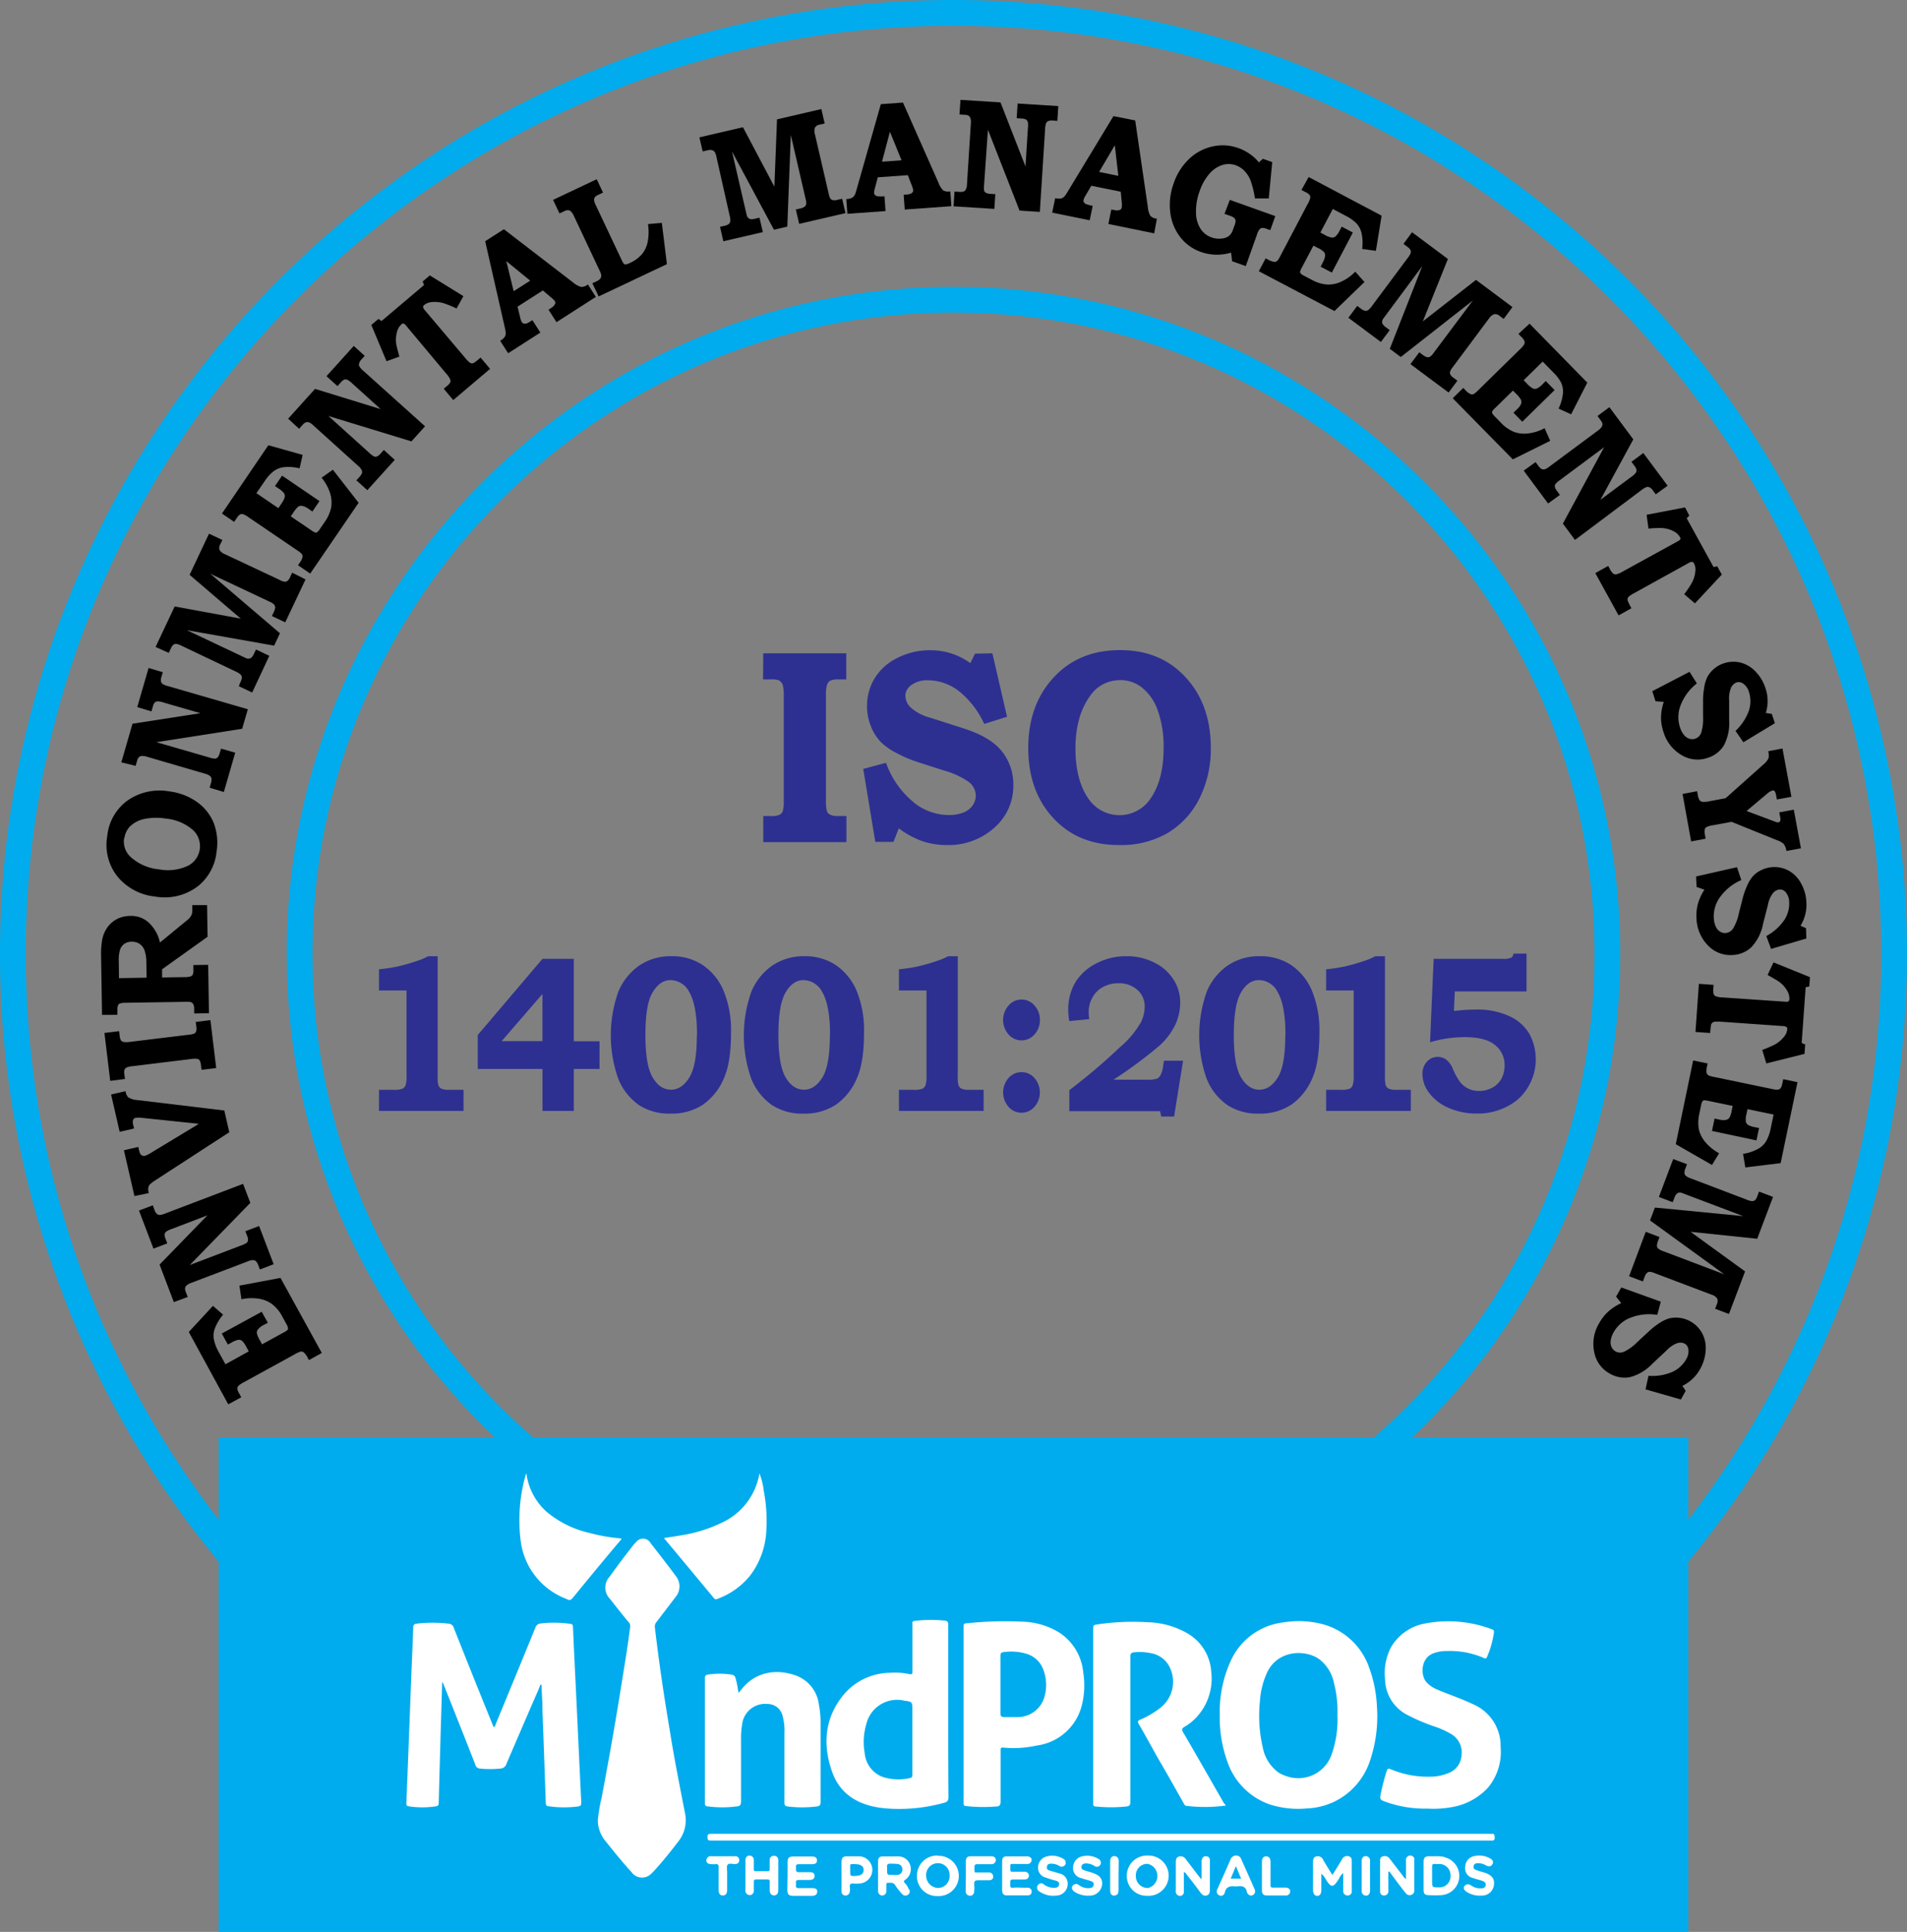 <svg id="Layer_1" data-name="Layer 1" xmlns="http://www.w3.org/2000/svg" viewBox="0 0 444.45 450.12"><rect x="0" y="0" width="444.45" height="450.12" fill="#808080" stroke="none"/><defs><style>.cls-1{fill:#00aced;}.cls-2{fill:#2d3091;}.cls-3{fill:#fff;}</style></defs><path class="cls-1" d="M222.22,377.62c-85.69,0-155.4-69.71-155.4-155.4s69.71-155.4,155.4-155.4,155.4,69.71,155.4,155.4S307.91,377.62,222.22,377.62Zm0-304.8c-82.38,0-149.4,67-149.4,149.4s67,149.4,149.4,149.4,149.4-67,149.4-149.4S304.6,72.82,222.22,72.82Z"/><path class="cls-1" d="M222.22,444.45A222.22,222.22,0,0,1,65.09,65.09,222.22,222.22,0,1,1,379.36,379.36,220.78,220.78,0,0,1,222.22,444.45ZM222.22,6C103,6,6,103,6,222.22s97,216.23,216.22,216.23,216.23-97,216.23-216.23S341.45,6,222.22,6Z"/><path d="M53.2,327.2,44,310.34l5.63-6.09L52,306.31a10.73,10.73,0,0,0-1.86,3.05,4.85,4.85,0,0,0-.29,2.72,9.86,9.86,0,0,0,1,2.7l1.69,3.08,5.44-3-.55-1a4.9,4.9,0,0,0-1-1.44,1.23,1.23,0,0,0-.88-.26,4.8,4.8,0,0,0-1.61.66l-.83.45-1.42-2.57L61,305.63l1.42,2.57-1,.52a4.06,4.06,0,0,0-1.28,1,1.28,1.28,0,0,0-.28.9,5.89,5.89,0,0,0,.72,1.69l.5.91,5-2.75a3.78,3.78,0,0,0,.93-.61.54.54,0,0,0,.11-.42,3,3,0,0,0-.4-1l-.93-1.7a8.78,8.78,0,0,0-2.35-2.87,7.07,7.07,0,0,0-3.17-1.29,11,11,0,0,0-4,.14l-.47-3.18,9.57-1.8L75,315.23l-3,1.66-.27-.51a4.37,4.37,0,0,0-.91-1.27,1,1,0,0,0-.81-.19,6.72,6.72,0,0,0-1.37.65l-11.89,6.52a5.08,5.08,0,0,0-1.2.82,1,1,0,0,0-.23.63,2.62,2.62,0,0,0,.42,1.11l.49.9Z"/><path d="M40.51,303.38l-3.32-8.74,11.16-11.48-8.3,3.17a5.11,5.11,0,0,0-1.29.61,1.18,1.18,0,0,0-.4.63,2.36,2.36,0,0,0,.23,1.08l.4,1.05-3.22,1.22-3.38-8.87,3.22-1.22.37,1a2.29,2.29,0,0,0,.59,1,1.1,1.1,0,0,0,.66.25,5.31,5.31,0,0,0,1.42-.4l18-6.85,1.69,4.43L44.23,294.74l12-4.57a4.71,4.71,0,0,0,1.27-.61,1,1,0,0,0,.3-.59,2.5,2.5,0,0,0-.23-1.1l-.39-1,3.21-1.22,3.39,8.9-3.21,1.23-.35-.92a3,3,0,0,0-.54-1,1.1,1.1,0,0,0-.67-.26,2.54,2.54,0,0,0-1.11.23l-13.34,5.07a3.19,3.19,0,0,0-1.06.59,1.12,1.12,0,0,0-.36.61,1.94,1.94,0,0,0,.17.93l.44,1.15Z"/><path d="M31.33,278.67,28.88,268l3.35-.77.08.34a6.48,6.48,0,0,0,.38,1.28,1,1,0,0,0,.48.39,1.11,1.11,0,0,0,.62.06,6.73,6.73,0,0,0,1.41-.71l11.16-6.75L33,260.44a5.3,5.3,0,0,0-1.34,0,.83.83,0,0,0-.64.46,2.39,2.39,0,0,0,.06,1.34l.16.69-3.35.77-2-8.69,3.36-.77a2.8,2.8,0,0,0,.59,1.39,4.44,4.44,0,0,0,2.21.68l20.23,2.43,1.16,5.06L36.2,275a7.85,7.85,0,0,0-1.3,1,1.62,1.62,0,0,0-.34.75,3.19,3.19,0,0,0,.12,1.23Z"/><path d="M25.69,251.83l-1.35-11.16,3.42-.42.12,1a2.74,2.74,0,0,0,.31,1.15,1,1,0,0,0,.58.36,4.4,4.4,0,0,0,1.41,0l13.67-1.66a5.68,5.68,0,0,0,1.42-.28.85.85,0,0,0,.41-.45,1.92,1.92,0,0,0,.09-1.06l-.15-1.21,3.42-.42,1.35,11.17-3.42.41-.11-.91a3.62,3.62,0,0,0-.3-1.25,1,1,0,0,0-.53-.38,4.13,4.13,0,0,0-1.32,0L31,248.4a5.19,5.19,0,0,0-1.5.32,1.05,1.05,0,0,0-.5.54,2.58,2.58,0,0,0,0,1.13l.13,1Z"/><path d="M23.78,236.46l-.23-14.2a19.31,19.31,0,0,1,.22-3,7.16,7.16,0,0,1,1.13-3,6.37,6.37,0,0,1,2.27-2.08,6.67,6.67,0,0,1,3.12-.77,6,6,0,0,1,4.63,1.8,9,9,0,0,1,2.36,4.39l5.88-4.83.26-.21a4.92,4.92,0,0,0,.89-.85,2.63,2.63,0,0,0,.41-.77,3.44,3.44,0,0,0,.1-1.06v-1l3.44,0,.12,7.38-10.6,7.57,0,1.91,5-.08a5.48,5.48,0,0,0,1.63-.16,1,1,0,0,0,.51-.43,2.58,2.58,0,0,0,.15-1.16l0-1.06,3.45-.05.18,11.27-3.44.06,0-1a2.54,2.54,0,0,0-.21-1.15,1.08,1.08,0,0,0-.57-.5,6,6,0,0,0-1.33-.06l-14,.22a3.74,3.74,0,0,0-1.17.15.71.71,0,0,0-.45.41,2.25,2.25,0,0,0-.18.92l0,.46v.87Zm3.95-8.56,6.44-.11-.06-3.42a8.43,8.43,0,0,0-.45-3,3.24,3.24,0,0,0-1.17-1.49,3.28,3.28,0,0,0-1.83-.47,3,3,0,0,0-1.68.5,2.8,2.8,0,0,0-1,1.35,8.45,8.45,0,0,0-.29,2.84Z"/><path d="M25,194.78a11.61,11.61,0,0,1,4.77-8.3,13,13,0,0,1,9.64-2.1,14.15,14.15,0,0,1,6.46,2.45,11.2,11.2,0,0,1,3.92,4.87,12.93,12.93,0,0,1,.68,6.75,11.81,11.81,0,0,1-4.14,7.87,12.75,12.75,0,0,1-10.22,2.56,13,13,0,0,1-8.75-4.68A11.84,11.84,0,0,1,25,194.78Zm3.93.48a4.89,4.89,0,0,0,1.53,4.42,11.41,11.41,0,0,0,6.57,2.87,11.06,11.06,0,0,0,6.88-.88,5.14,5.14,0,0,0,1.13-8.22,11.2,11.2,0,0,0-6.42-2.73,13.84,13.84,0,0,0-5,.1,6.73,6.73,0,0,0-3.28,1.69A4.74,4.74,0,0,0,29,195.26Z"/><path d="M28.28,177.62l2.6-9,15.83-2.45-8.54-2.47a4.84,4.84,0,0,0-1.4-.29,1.17,1.17,0,0,0-.7.26,2.37,2.37,0,0,0-.46,1l-.31,1.08-3.31-1,2.64-9.12,3.31,1-.29,1a2.35,2.35,0,0,0-.13,1.13,1,1,0,0,0,.38.6,4.8,4.8,0,0,0,1.37.53l18.49,5.36-1.32,4.55-20,3.12,12.31,3.56a4.89,4.89,0,0,0,1.39.28,1,1,0,0,0,.59-.29,2.6,2.6,0,0,0,.48-1l.3-1.05,3.31.95-2.65,9.16-3.31-1,.28-1a2.82,2.82,0,0,0,.16-1.12,1,1,0,0,0-.37-.61,2.59,2.59,0,0,0-1-.49l-13.7-4a3.44,3.44,0,0,0-1.2-.18,1.18,1.18,0,0,0-.66.28,1.84,1.84,0,0,0-.42.85l-.34,1.18Z"/><path d="M36.26,150.73l4.45-9.43,15.41,2.84L44.19,133.93l4.52-9.59,3.12,1.47-.49,1a1.62,1.62,0,0,0-.17,1.33,2.56,2.56,0,0,0,1.28,1l12.77,6a3.87,3.87,0,0,0,1.09.4,1,1,0,0,0,.63-.16,1.88,1.88,0,0,0,.6-.77l.56-1.18L71.21,135l-4.73,10-3.11-1.47.37-.78a3.36,3.36,0,0,0,.4-1.22,1.1,1.1,0,0,0-.24-.65,3.07,3.07,0,0,0-1-.66L49,133.67l16.25,13.88-1.36,2.88-20.36-3.61,13.67,6.46a1.47,1.47,0,0,0,.8.18,1.11,1.11,0,0,0,.61-.26,2.73,2.73,0,0,0,.58-.87l.47-1,3.11,1.47-4,8.55-3.11-1.47L56,159a2.77,2.77,0,0,0,.37-1.16,1.08,1.08,0,0,0-.28-.66,3.94,3.94,0,0,0-1.15-.72l-12.62-6a4.28,4.28,0,0,0-1.17-.43,1.15,1.15,0,0,0-.71.16,2,2,0,0,0-.57.78l-.54,1.15Z"/><path d="M51.73,119.65l10.81-15.91,8,2.25-.72,3.13a10.53,10.53,0,0,0-3.56-.28,4.86,4.86,0,0,0-2.55,1A9.32,9.32,0,0,0,61.76,112l-2,2.91,5.13,3.49.65-1a5.08,5.08,0,0,0,.82-1.57,1.27,1.27,0,0,0-.16-.9,4.89,4.89,0,0,0-1.33-1.15l-.78-.53,1.65-2.43,8.72,5.93-1.65,2.43-.89-.61a3.83,3.83,0,0,0-1.46-.69,1.31,1.31,0,0,0-.93.15,5.9,5.9,0,0,0-1.18,1.42l-.58.86,4.73,3.21a3.92,3.92,0,0,0,1,.56.54.54,0,0,0,.43-.1,2.82,2.82,0,0,0,.67-.79l1.09-1.6a8.86,8.86,0,0,0,1.5-3.4,7.25,7.25,0,0,0-.3-3.41,11,11,0,0,0-1.94-3.48l2.63-1.86,6,7.7L72.3,133.64l-2.85-1.94.33-.47a4.42,4.42,0,0,0,.72-1.39,1,1,0,0,0-.2-.81,6.42,6.42,0,0,0-1.2-.92l-11.21-7.62a4.67,4.67,0,0,0-1.27-.7,1,1,0,0,0-.67.07,2.83,2.83,0,0,0-.8.88l-.58.85Z"/><path d="M67.16,97.55l6.26-6.94,15.3,4.71-6.59-5.95A5.27,5.27,0,0,0,81,88.5a1.16,1.16,0,0,0-.74-.07,2.34,2.34,0,0,0-.86.7l-.75.83-2.56-2.31,6.36-7.05L85,82.91l-.71.78a2.33,2.33,0,0,0-.6,1,1,1,0,0,0,.08.71,4.84,4.84,0,0,0,1,1.08L99.06,99.32l-3.17,3.52L76.54,96.92l9.52,8.59a5.27,5.27,0,0,0,1.13.85,1,1,0,0,0,.66,0,2.44,2.44,0,0,0,.87-.7l.74-.82L92,107.14l-6.39,7.07-2.55-2.3.66-.73a2.94,2.94,0,0,0,.64-.94,1,1,0,0,0-.07-.71,2.65,2.65,0,0,0-.71-.89L73,99.09a3.2,3.2,0,0,0-1-.69,1.17,1.17,0,0,0-.71,0,1.88,1.88,0,0,0-.75.58l-.83.92Z"/><path d="M86.54,75.71l1.66-1.4.72.49,9.91-8.39-.33-.82,1.67-1.42L108,69l-1.59,2.87a27,27,0,0,0-3-1.22,7.31,7.31,0,0,0-2.86-.26,3.11,3.11,0,0,0-1.67.66.64.64,0,0,0-.28.51,1.85,1.85,0,0,0,.49.81l9.24,10.92a8.56,8.56,0,0,0,1.09,1.15,1,1,0,0,0,.55.21,1,1,0,0,0,.58-.16A17.34,17.34,0,0,0,112,83.31l2.22,2.63-8.58,7.27-2.22-2.63.51-.44a4.34,4.34,0,0,0,1-1,1,1,0,0,0,0-.72,4.82,4.82,0,0,0-.9-1.33L94.65,75.88a1.59,1.59,0,0,0-.61-.51.74.74,0,0,0-.53.24,3.58,3.58,0,0,0-1,1.77,6.86,6.86,0,0,0-.17,2.71c.05.4.3,1.41.74,3l-3,1.07Z"/><path d="M113.08,56.2l4.36-2.79,16.18,12.45a4.88,4.88,0,0,0,1.86,1,2.55,2.55,0,0,0,1.54-.58l1.85,2.9-9.17,5.88-1.86-2.9.55-.37a2.28,2.28,0,0,0,.93-.91.75.75,0,0,0,0-.73,5.75,5.75,0,0,0-1-.94l-1.8-1.54-5.9,3.78.63,2.58a4.48,4.48,0,0,0,.34,1,.88.88,0,0,0,.44.34,1.19,1.19,0,0,0,.71,0,9.12,9.12,0,0,0,1.34-.78l1.86,2.9-7.51,4.81-1.86-2.9a3.62,3.62,0,0,0,1-.81,1.58,1.58,0,0,0,.29-.76,4.72,4.72,0,0,0-.16-1.31Zm6.64,11.65,3.85-2.46L118,60.84Z"/><path d="M128.9,46.57l10.17-4.81,1.47,3.11-.89.43a3.17,3.17,0,0,0-.9.52,1.15,1.15,0,0,0-.29.74,2.9,2.9,0,0,0,.34,1.13l6.07,12.85a4.43,4.43,0,0,0,.52.92.56.56,0,0,0,.41.15,2.22,2.22,0,0,0,.85-.27,8.44,8.44,0,0,0,2.95-2.09,6.62,6.62,0,0,0,1.34-2.85,12.2,12.2,0,0,0,.08-4.19l3.23-.28,1.18,9.62-15.9,7.51L138.06,66l1-.47a2.12,2.12,0,0,0,.84-.61,1.21,1.21,0,0,0,.23-.69,3,3,0,0,0-.35-1.11l-6-12.74a3.94,3.94,0,0,0-.69-1.09,1.19,1.19,0,0,0-.65-.33,2,2,0,0,0-.94.25l-1.1.52Z"/><path d="M163,32l10.16-2.35,7.32,13.85.61-15.69,10.34-2.4.77,3.36-1.11.26a1.6,1.6,0,0,0-1.15.69,2.56,2.56,0,0,0,0,1.62l3.19,13.76a4,4,0,0,0,.36,1.11.93.93,0,0,0,.51.39,1.81,1.81,0,0,0,1,0l1.27-.29.78,3.35-10.79,2.5-.78-3.35.84-.19a3.34,3.34,0,0,0,1.2-.45,1,1,0,0,0,.36-.58,3.35,3.35,0,0,0-.12-1.23l-3.45-14.91-.82,21.35-3.11.72L170.6,35.29,174,50a1.6,1.6,0,0,0,.35.74,1.15,1.15,0,0,0,.58.32,2.55,2.55,0,0,0,1-.09l1.08-.25.78,3.36-9.21,2.13-.77-3.36.9-.21a2.88,2.88,0,0,0,1.14-.43,1.1,1.1,0,0,0,.35-.63,3.76,3.76,0,0,0-.15-1.35L167,36.66a4.39,4.39,0,0,0-.39-1.19A1.11,1.11,0,0,0,166,35a1.89,1.89,0,0,0-1,0l-1.23.28Z"/><path d="M205.29,24.27l5.16-.37,8.27,18.67a4.84,4.84,0,0,0,1.13,1.81,2.55,2.55,0,0,0,1.63.22l.25,3.44-10.87.78-.25-3.44.66-.06a2.27,2.27,0,0,0,1.25-.35.75.75,0,0,0,.31-.66,5.71,5.71,0,0,0-.4-1.29l-.85-2.21-7,.5-.68,2.57a4.42,4.42,0,0,0-.19,1.07.83.83,0,0,0,.23.5,1.16,1.16,0,0,0,.64.29,8.8,8.8,0,0,0,1.56,0l.24,3.44-8.89.63-.25-3.43a3.49,3.49,0,0,0,1.24-.25,1.52,1.52,0,0,0,.62-.53,4.68,4.68,0,0,0,.48-1.23Zm.27,13.41,4.56-.33-2.71-6.65Z"/><path d="M223.85,23.27l9.33.59L239,38.78l.56-8.86a5.29,5.29,0,0,0,0-1.43,1.18,1.18,0,0,0-.41-.63,2.5,2.5,0,0,0-1.07-.24l-1.13-.07.22-3.43,9.48.6-.22,3.44-1-.07a2.49,2.49,0,0,0-1.13.12,1.07,1.07,0,0,0-.5.51,4.73,4.73,0,0,0-.23,1.45l-1.22,19.2-4.73-.3-7.37-18.84L229.36,43a5.06,5.06,0,0,0,0,1.41.94.94,0,0,0,.42.51,2.41,2.41,0,0,0,1.09.25l1.1.07-.22,3.43-9.51-.6.22-3.44,1,.07a3,3,0,0,0,1.13-.08,1.09,1.09,0,0,0,.52-.5,2.6,2.6,0,0,0,.25-1.11l.91-14.24a3,3,0,0,0-.09-1.21,1.14,1.14,0,0,0-.4-.58,2,2,0,0,0-.93-.23l-1.23-.08Z"/><path d="M259.5,27.06l5.07,1,2.95,20.2a4.87,4.87,0,0,0,.6,2.05,2.57,2.57,0,0,0,1.51.65L269,54.37l-10.68-2.18.68-3.37.65.11a2.31,2.31,0,0,0,1.3,0,.76.76,0,0,0,.48-.54,5.44,5.44,0,0,0,0-1.36l-.22-2.36-6.87-1.39-1.34,2.29a4.41,4.41,0,0,0-.47,1,.78.78,0,0,0,.08.54,1.1,1.1,0,0,0,.54.46,9.86,9.86,0,0,0,1.51.38l-.69,3.37-8.74-1.78.69-3.37a3.48,3.48,0,0,0,1.26.09,1.49,1.49,0,0,0,.73-.34,4.4,4.4,0,0,0,.8-1.06Zm-3.34,13,4.48.91-.82-7.13Z"/><path d="M286.63,46.57l10.59,3.78-1.16,3.27-.8-.28a2.68,2.68,0,0,0-1.12-.23,1,1,0,0,0-.6.33,3.85,3.85,0,0,0-.58,1.2L290.34,62l-3.19-1.14-.22-2a11.88,11.88,0,0,1-3.59.48,11.13,11.13,0,0,1-3.45-.64,10.38,10.38,0,0,1-4.85-3.5,11.59,11.59,0,0,1-2.3-5.74,14.51,14.51,0,0,1,.82-6.79,14,14,0,0,1,3.6-5.66,11.43,11.43,0,0,1,5.46-2.89,10.8,10.8,0,0,1,6,.38,11.11,11.11,0,0,1,2.71,1.41,9.15,9.15,0,0,1,2.06,1.92l.95-.83,2.17.77-.81,8.46h-3.22a21.71,21.71,0,0,0-1.07-4.3A6.67,6.67,0,0,0,290,39.79a5.3,5.3,0,0,0-2-1.29,4.93,4.93,0,0,0-3.09-.06,6.59,6.59,0,0,0-3,2,11.8,11.8,0,0,0-2.28,4,13.46,13.46,0,0,0-.89,5.1,7.15,7.15,0,0,0,1.06,3.77,5,5,0,0,0,2.56,2,5,5,0,0,0,2.29.27,3.29,3.29,0,0,0,1.77-.6,3.23,3.23,0,0,0,.95-1.49l.31-.86a3.57,3.57,0,0,0,.29-1.16,1.14,1.14,0,0,0-.28-.65,3,3,0,0,0-1.08-.56l-1.23-.44Z"/><path d="M305,41.25l17,9-1.33,8.19L317.47,58a10.87,10.87,0,0,0-.12-3.57A5,5,0,0,0,316.09,52a9.57,9.57,0,0,0-2.36-1.67l-3.11-1.64-2.89,5.49,1,.54a5.1,5.1,0,0,0,1.65.64,1.27,1.27,0,0,0,.88-.27,4.89,4.89,0,0,0,1-1.44l.44-.84,2.6,1.37-4.9,9.33-2.61-1.37.5-1a4.13,4.13,0,0,0,.54-1.53,1.36,1.36,0,0,0-.26-.9,5.54,5.54,0,0,0-1.54-1l-.92-.48-2.67,5.06a4.15,4.15,0,0,0-.44,1,.64.64,0,0,0,.14.42,3.17,3.17,0,0,0,.87.58l1.71.9a8.76,8.76,0,0,0,3.54,1.1,7,7,0,0,0,3.36-.68,10.89,10.89,0,0,0,3.24-2.31l2.15,2.4-7,6.77-17.63-9.28,1.6-3,.51.27a4.61,4.61,0,0,0,1.46.56,1,1,0,0,0,.78-.29,6.73,6.73,0,0,0,.78-1.3l6.31-12a4.39,4.39,0,0,0,.55-1.34.94.94,0,0,0-.15-.66,2.65,2.65,0,0,0-1-.69l-.9-.48Z"/><path d="M329.09,54.11l8.36,6.23-5.84,14.54L344,65.21l8.5,6.34-2.05,2.76-.92-.69a1.59,1.59,0,0,0-1.27-.42,2.49,2.49,0,0,0-1.23,1l-8.44,11.33a3.68,3.68,0,0,0-.61,1,.87.87,0,0,0,0,.64,1.89,1.89,0,0,0,.64.75l1.05.78-2.06,2.76-8.89-6.62,2.06-2.76.69.51a3.28,3.28,0,0,0,1.11.63,1,1,0,0,0,.69-.1,3.29,3.29,0,0,0,.85-.89L343.28,70,326.47,83.18l-2.56-1.9L331.47,62l-9,12.12a1.53,1.53,0,0,0-.34.75,1.09,1.09,0,0,0,.14.65,2.59,2.59,0,0,0,.73.74l.89.66-2.06,2.76-7.57-5.64,2.06-2.77.74.56a2.77,2.77,0,0,0,1.07.58,1,1,0,0,0,.7-.14,4,4,0,0,0,.94-1l8.33-11.19a4,4,0,0,0,.65-1.07,1,1,0,0,0,0-.72,2,2,0,0,0-.65-.71l-1-.76Z"/><path d="M356.48,75.41l13.46,13.74-3.77,7.38-2.92-1.33a10.86,10.86,0,0,0,1-3.44,4.87,4.87,0,0,0-.46-2.69A9.63,9.63,0,0,0,362,86.75l-2.46-2.51-4.43,4.35.8.82a5,5,0,0,0,1.38,1.11,1.27,1.27,0,0,0,.92,0,5,5,0,0,0,1.38-1.08l.67-.66,2.06,2.1-7.53,7.38-2.06-2.1.77-.75a3.82,3.82,0,0,0,1-1.29,1.34,1.34,0,0,0,0-.94,6,6,0,0,0-1.16-1.44l-.73-.74-4.08,4a4.11,4.11,0,0,0-.74.83.61.61,0,0,0,0,.44,3.06,3.06,0,0,0,.65.82l1.35,1.38a8.78,8.78,0,0,0,3,2.13,7.06,7.06,0,0,0,3.41.38,10.8,10.8,0,0,0,3.79-1.21l1.31,2.94-8.72,4.32-14-14.24,2.46-2.41.4.42a4.47,4.47,0,0,0,1.22,1,1,1,0,0,0,.84,0,8,8,0,0,0,1.14-1l9.68-9.49a4.64,4.64,0,0,0,.93-1.11,1,1,0,0,0,.06-.67,2.64,2.64,0,0,0-.7-1l-.72-.73Z"/><path d="M375.09,94.87l5.57,7.5L373,116.45l7.13-5.3a4.91,4.91,0,0,0,1.07-.94,1.12,1.12,0,0,0,.22-.71,2.26,2.26,0,0,0-.52-1l-.67-.9,2.77-2.05,5.66,7.62-2.76,2-.63-.84a2.35,2.35,0,0,0-.83-.79,1.09,1.09,0,0,0-.71-.06,5.19,5.19,0,0,0-1.25.77L367.07,125.8,364.25,122l9.61-17.8-10.29,7.65a5,5,0,0,0-1.06.94,1,1,0,0,0-.12.64,2.37,2.37,0,0,0,.52,1l.65.88-2.76,2-5.68-7.65,2.76-2,.59.79a2.72,2.72,0,0,0,.79.81,1,1,0,0,0,.71.08,2.59,2.59,0,0,0,1-.53l11.46-8.5a3.42,3.42,0,0,0,.86-.85,1.16,1.16,0,0,0,.18-.69,1.87,1.87,0,0,0-.42-.85l-.73-1Z"/><path d="M392.72,118.22l1,1.91-.62.61,6.26,11.37.87-.16,1.06,1.92-6.26,6.71-2.5-2.13a25.48,25.48,0,0,0,1.78-2.66,7.15,7.15,0,0,0,.82-2.75,3,3,0,0,0-.32-1.76.63.63,0,0,0-.44-.38,1.77,1.77,0,0,0-.89.32L381,138.12a9,9,0,0,0-1.35.84,1,1,0,0,0-.31.49,1,1,0,0,0,.05.6,12.85,12.85,0,0,0,.84,1.66l-3,1.67-5.42-9.85,3-1.67.33.6a4,4,0,0,0,.83,1.19,1,1,0,0,0,.7.17,5,5,0,0,0,1.48-.63L391,126.13c.36-.2.57-.36.62-.49a.72.72,0,0,0-.13-.57,3.55,3.55,0,0,0-1.53-1.34,6.62,6.62,0,0,0-2.63-.7,29.45,29.45,0,0,0-3.13.12l-.44-3.21Z"/><path d="M413.66,168.5l-7.34,4.44-1.84-2.65a12,12,0,0,0,3.1-4.65,7,7,0,0,0,.05-4.37,3.6,3.6,0,0,0-1.28-1.93,1.75,1.75,0,0,0-1.57-.35,2.26,2.26,0,0,0-1.32,1.2,6.41,6.41,0,0,0-.46,3l0,4.64a10.93,10.93,0,0,1-1.28,5.93,6.83,6.83,0,0,1-3.76,2.83,7.18,7.18,0,0,1-5.93-.59,9.33,9.33,0,0,1-4.36-5.53,10.55,10.55,0,0,1-.55-3.37,12.1,12.1,0,0,1,.64-3.57l-1.92-.14-.75-2.35,8.68-4.51,1.71,2.7a11.73,11.73,0,0,0-3.64,4.73,7.6,7.6,0,0,0-.32,5.43,5.42,5.42,0,0,0,.95,1.85,2.7,2.7,0,0,0,1.27.88,2.2,2.2,0,0,0,1.32,0,2.28,2.28,0,0,0,1.45-1.47,11,11,0,0,0,.41-3.7l0-4a16.18,16.18,0,0,1,.24-2.56,8.73,8.73,0,0,1,.76-2.66,6.6,6.6,0,0,1,1.56-1.9,6.67,6.67,0,0,1,2.36-1.31,7,7,0,0,1,3.78-.15,7.31,7.31,0,0,1,3.51,2.08,9.91,9.91,0,0,1,2.37,4,9.27,9.27,0,0,1,.05,5.66l1.39.23Z"/><path d="M415.43,174.39l2.08,11.26-3.39.62-.16-.85a2.55,2.55,0,0,0-.35-1.09.56.56,0,0,0-.53-.14,3.49,3.49,0,0,0-1.27.77l-4.76,4,6.15,2.29.9.34a1.68,1.68,0,0,0,.39,0,.54.54,0,0,0,.41-.27,1.75,1.75,0,0,0,0-.89l-.21-1.16,3.38-.62,1.66,9-3.38.62a3.75,3.75,0,0,0-.61-1.61,4.14,4.14,0,0,0-1.56-.89l-10.62-4.29-4.36.8a5,5,0,0,0-1.48.42.94.94,0,0,0-.42.57,3.47,3.47,0,0,0,.08,1.34l.14.8-3.38.63-2-11.06,3.39-.63.11.6a4.17,4.17,0,0,0,.44,1.47,1.16,1.16,0,0,0,.65.39,5.15,5.15,0,0,0,1.62-.12l3.82-.71,8.8-7.85a4.29,4.29,0,0,0,1.23-1.52,4.15,4.15,0,0,0-.09-1.58Z"/><path d="M421,218.66l-8.23,2.43-1.11-3a12,12,0,0,0,4.18-3.71,7,7,0,0,0,1.15-4.21,3.66,3.66,0,0,0-.74-2.2,1.76,1.76,0,0,0-1.44-.73,2.27,2.27,0,0,0-1.58.83,6.36,6.36,0,0,0-1.19,2.74l-1.15,4.5a10.85,10.85,0,0,1-2.74,5.41,6.84,6.84,0,0,1-4.35,1.79,7.19,7.19,0,0,1-5.59-2.08,9.4,9.4,0,0,1-2.82-6.46,10.63,10.63,0,0,1,.33-3.39,12.11,12.11,0,0,1,1.52-3.29l-1.82-.63-.13-2.45,9.54-2.16,1,3a11.81,11.81,0,0,0-4.72,3.66,7.62,7.62,0,0,0-1.69,5.16,5.6,5.6,0,0,0,.45,2,2.76,2.76,0,0,0,1,1.18,2.23,2.23,0,0,0,1.27.34,2.28,2.28,0,0,0,1.78-1.06,11,11,0,0,0,1.33-3.48l1-3.91a17,17,0,0,1,.87-2.42,8.56,8.56,0,0,1,1.42-2.37,6.14,6.14,0,0,1,2-1.44,6.73,6.73,0,0,1,2.62-.68,6.87,6.87,0,0,1,3.7.82,7.26,7.26,0,0,1,2.86,2.9,9.73,9.73,0,0,1,1.28,4.45,9.31,9.31,0,0,1-1.37,5.49l1.28.57Z"/><path d="M421.83,227.67l-.15,2.17-.85.17-.93,13,.82.34-.16,2.19-8.9,2.23-.94-3.15a27.64,27.64,0,0,0,2.94-1.26,7.17,7.17,0,0,0,2.18-1.87,3.05,3.05,0,0,0,.7-1.65.65.65,0,0,0-.17-.56,1.9,1.9,0,0,0-.92-.22l-14.27-1a8.75,8.75,0,0,0-1.59,0,1.08,1.08,0,0,0-.53.24,1.13,1.13,0,0,0-.29.53,17.75,17.75,0,0,0-.19,1.85l-3.43-.24.8-11.22,3.43.25-.05.67a4.19,4.19,0,0,0,.05,1.46,1,1,0,0,0,.5.52,4.94,4.94,0,0,0,1.58.27l14.59,1a1.42,1.42,0,0,0,.79-.08.73.73,0,0,0,.2-.55,3.62,3.62,0,0,0-.56-2,6.6,6.6,0,0,0-1.82-2c-.32-.24-1.22-.77-2.7-1.6l1.38-2.93Z"/><path d="M418.93,252.14,415,271l-8.23,1-.53-3.16a10.53,10.53,0,0,0,3.4-1.11,4.94,4.94,0,0,0,2-1.88,9.53,9.53,0,0,0,1-2.72l.72-3.45-6.08-1.26-.24,1.13a4.9,4.9,0,0,0-.15,1.77,1.2,1.2,0,0,0,.49.76,5,5,0,0,0,1.66.55l.93.19-.6,2.88L399,263.5l.6-2.88,1.05.22a3.87,3.87,0,0,0,1.61.09,1.34,1.34,0,0,0,.8-.5,5.49,5.49,0,0,0,.55-1.76l.21-1-5.6-1.16a4.77,4.77,0,0,0-1.1-.15.6.6,0,0,0-.36.26,2.9,2.9,0,0,0-.32,1l-.39,1.89a8.86,8.86,0,0,0-.09,3.71,7.15,7.15,0,0,0,1.59,3,11.09,11.09,0,0,0,3.11,2.48L399,271.43l-8.44-4.84,4.05-19.51,3.37.7-.11.56a4.5,4.5,0,0,0-.15,1.56,1.09,1.09,0,0,0,.5.68,7.08,7.08,0,0,0,1.47.38l13.27,2.76a4.84,4.84,0,0,0,1.44.16,1.05,1.05,0,0,0,.59-.33,2.71,2.71,0,0,0,.4-1.11l.21-1Z"/><path d="M413.23,278.87l-3.69,9.75L394,287l12.71,9.23-3.76,9.92-3.22-1.22.41-1.06a1.65,1.65,0,0,0,.06-1.35,2.6,2.6,0,0,0-1.35-.89l-13.21-5a3.76,3.76,0,0,0-1.12-.31.93.93,0,0,0-.62.21,2,2,0,0,0-.54.81l-.46,1.23-3.22-1.22L383.56,287l3.21,1.22-.3.8a3.47,3.47,0,0,0-.3,1.25,1,1,0,0,0,.29.63,3.15,3.15,0,0,0,1.08.58l14.32,5.42-17.3-12.55,1.13-3,20.59,2L392.13,278a1.49,1.49,0,0,0-.81-.13,1.14,1.14,0,0,0-.58.31,2.66,2.66,0,0,0-.51.92l-.39,1-3.22-1.22,3.34-8.83,3.22,1.21-.33.87a2.89,2.89,0,0,0-.27,1.19,1,1,0,0,0,.33.64,3.68,3.68,0,0,0,1.21.62l13,4.94a3.81,3.81,0,0,0,1.21.33,1.09,1.09,0,0,0,.69-.21,2,2,0,0,0,.5-.82l.45-1.19Z"/><path d="M391.75,326.07l-8.24-2.36.69-3.16a11.82,11.82,0,0,0,5.52-.89,7,7,0,0,0,3.24-2.92,3.59,3.59,0,0,0,.55-2.25,1.79,1.79,0,0,0-.81-1.4,2.29,2.29,0,0,0-1.78-.15,6.39,6.39,0,0,0-2.48,1.68l-3.39,3.17a11,11,0,0,1-5.22,3.09,6.86,6.86,0,0,1-4.63-.83,7.17,7.17,0,0,1-3.59-4.75,9.33,9.33,0,0,1,1.09-7,10.78,10.78,0,0,1,2.09-2.68,12.13,12.13,0,0,1,3.06-2l-1.2-1.51,1.21-2.14,9.21,3.31-.82,3.08a11.7,11.7,0,0,0-5.94.55,7.59,7.59,0,0,0-4.2,3.44,5.31,5.31,0,0,0-.72,2,2.75,2.75,0,0,0,.22,1.54,2.19,2.19,0,0,0,3,1,11,11,0,0,0,3-2.22L384.5,310a18,18,0,0,1,2-1.57,8.88,8.88,0,0,1,2.47-1.24,6.53,6.53,0,0,1,2.45-.15,7,7,0,0,1,5.25,3.52,7.34,7.34,0,0,1,.86,4,9.9,9.9,0,0,1-1.32,4.45,9.28,9.28,0,0,1-4.11,3.88l.77,1.17Z"/><path class="cls-2" d="M177.89,152.22h19.35v6.08h-1.76a4.49,4.49,0,0,0-2,.3,1.8,1.8,0,0,0-.74,1,8.29,8.29,0,0,0-.24,2.47v24.31a9.88,9.88,0,0,0,.2,2.55,1.4,1.4,0,0,0,.68.82,3.43,3.43,0,0,0,1.79.38h2.1v6.08H177.89v-6.08h1.57a5.62,5.62,0,0,0,2.2-.27,1.59,1.59,0,0,0,.76-.85,7.18,7.18,0,0,0,.24-2.31V162.24a9.4,9.4,0,0,0-.24-2.69,2,2,0,0,0-.81-1,4.71,4.71,0,0,0-2-.25h-1.77Z"/><path class="cls-2" d="M231.29,152.22,234.7,167l-5.31,1.67a21,21,0,0,0-6-7.72,11.88,11.88,0,0,0-7.12-2.45,6.12,6.12,0,0,0-3.85,1.1A3.16,3.16,0,0,0,211,162a4,4,0,0,0,1.28,2.87,11,11,0,0,0,4.6,2.37l7.62,2.45q6.33,2,9,5.36a12.29,12.29,0,0,1,2.67,7.85,12.89,12.89,0,0,1-4.1,9.65,15.89,15.89,0,0,1-11.36,4.34A17.87,17.87,0,0,1,215,196a20.8,20.8,0,0,1-5.52-3l-1.25,3.15H204l-2.81-17,5.31-1.42a20.66,20.66,0,0,0,5.84,8.68,12.92,12.92,0,0,0,8.71,3.48,9.08,9.08,0,0,0,3.54-.6,4.62,4.62,0,0,0,2.12-1.67,4,4,0,0,0,.71-2.2,4.06,4.06,0,0,0-1.65-3.24,18.76,18.76,0,0,0-5.85-2.68l-6.63-2.14a28.22,28.22,0,0,1-4.08-1.78,15.12,15.12,0,0,1-3.95-2.72,11.21,11.21,0,0,1-2.28-3.64,12.16,12.16,0,0,1-.91-4.68,12.42,12.42,0,0,1,1.74-6.44,12.7,12.7,0,0,1,5.26-4.77,16.56,16.56,0,0,1,7.78-1.83,15.67,15.67,0,0,1,9.29,3l1.11-2.21Z"/><path class="cls-2" d="M261.08,151.47q9.44,0,15.27,6.36t5.84,16.35a25.66,25.66,0,0,1-2.67,11.9,19.49,19.49,0,0,1-7.37,8,21.7,21.7,0,0,1-11.36,2.81q-8.78,0-14.38-5.35-6.76-6.45-6.76-17.26,0-10.05,5.92-16.44T261.08,151.47Zm.11,7a8.39,8.39,0,0,0-7.19,3.75q-3.36,4.72-3.35,12.19t3.12,11.81a8.72,8.72,0,0,0,14.27,0q3.15-4.44,3.15-11.88a24.89,24.89,0,0,0-1.35-8.78,11.7,11.7,0,0,0-3.65-5.33A8.07,8.07,0,0,0,261.19,158.46Z"/><path class="cls-2" d="M102,222.79v27.8a9.2,9.2,0,0,0,.14,2.16,1.48,1.48,0,0,0,.73.9,4.75,4.75,0,0,0,1.94.27h3.22v4.92H88.33v-4.92h3.26a5.85,5.85,0,0,0,2.2-.25,1.53,1.53,0,0,0,.72-.78,6.94,6.94,0,0,0,.24-2.3V230.77H88.33v-4.93a40.46,40.46,0,0,0,4.22-.63,45.84,45.84,0,0,0,4.68-1.33,15.52,15.52,0,0,0,2.56-1.09Z"/><path class="cls-2" d="M126.43,223.4h7.3v19.21h6v6.45h-6v9.78h-7.29v-9.78H111.35v-7.92Zm0,8.18-9.52,11h9.52Z"/><path class="cls-2" d="M156.45,222.79a12.85,12.85,0,0,1,7.35,2.07,13.65,13.65,0,0,1,4.83,5.95,24.18,24.18,0,0,1,1.74,9.87q0,6.75-1.6,10.42a14.25,14.25,0,0,1-4.9,6.25,13.16,13.16,0,0,1-7.58,2.11,12.88,12.88,0,0,1-7.39-2,13.71,13.71,0,0,1-4.78-6.05,30.27,30.27,0,0,1,0-20.37,14,14,0,0,1,4.87-6.08A13,13,0,0,1,156.45,222.79Zm6,18.35c0-4.64-.62-8-1.85-10.07a4.94,4.94,0,0,0-4.34-2.71c-1.65,0-3,.95-4.16,2.86s-1.68,5.22-1.68,9.92.56,8,1.69,9.9,2.56,2.85,4.27,2.85,3.17-1,4.33-2.93S162.41,245.73,162.41,241.14Z"/><path class="cls-2" d="M187.45,222.79a12.89,12.89,0,0,1,7.35,2.07,13.72,13.72,0,0,1,4.83,5.95,24.18,24.18,0,0,1,1.74,9.87q0,6.75-1.61,10.42a14.23,14.23,0,0,1-4.89,6.25,13.16,13.16,0,0,1-7.58,2.11,12.88,12.88,0,0,1-7.39-2,13.71,13.71,0,0,1-4.78-6.05,30.35,30.35,0,0,1,0-20.37,14,14,0,0,1,4.88-6.08A13,13,0,0,1,187.45,222.79Zm6,18.35c0-4.64-.62-8-1.85-10.07a5,5,0,0,0-4.34-2.71q-2.47,0-4.16,2.86t-1.68,9.92q0,7.05,1.69,9.9t4.27,2.85c1.72,0,3.17-1,4.33-2.93S193.41,245.73,193.41,241.14Z"/><path class="cls-2" d="M223.22,222.79v27.8a8.64,8.64,0,0,0,.14,2.16,1.45,1.45,0,0,0,.73.9,4.72,4.72,0,0,0,1.94.27h3.22v4.92H209.51v-4.92h3.25a5.82,5.82,0,0,0,2.2-.25,1.51,1.51,0,0,0,.73-.78,6.94,6.94,0,0,0,.24-2.3V230.77h-6.42v-4.93a40.89,40.89,0,0,0,4.22-.63,46.42,46.42,0,0,0,4.67-1.33,15.27,15.27,0,0,0,2.57-1.09Z"/><path class="cls-2" d="M238.1,232.88a3.92,3.92,0,0,1,3,1.4,4.83,4.83,0,0,1,1.26,3.35,4.91,4.91,0,0,1-1.25,3.38,4,4,0,0,1-6.06,0,5.09,5.09,0,0,1,0-6.72A3.93,3.93,0,0,1,238.1,232.88Zm0,16.92a3.94,3.94,0,0,1,3,1.38,5.1,5.1,0,0,1,0,6.69,4,4,0,0,1-6.06,0,5.1,5.1,0,0,1,0-6.69A4,4,0,0,1,238.1,249.8Z"/><path class="cls-2" d="M253.85,237.45l-4.63.46a13.27,13.27,0,0,1-.25-2.52,12.52,12.52,0,0,1,1.56-6.36,12,12,0,0,1,4.8-4.47,14.84,14.84,0,0,1,7.21-1.77,14,14,0,0,1,6.59,1.54,10.93,10.93,0,0,1,4.44,4,9.75,9.75,0,0,1,1.49,5.14,12.39,12.39,0,0,1-1.05,5.08,15.91,15.91,0,0,1-3.82,5.11,105,105,0,0,1-10.67,7.9h7.7a7.54,7.54,0,0,0,2.38-.22,1.93,1.93,0,0,0,.88-.85,6.88,6.88,0,0,0,.61-2.18l.19-1.17h4.45l-2.09,13h-3l-.27-1.25H249.22v-4.9A136.26,136.26,0,0,0,261,244a21.71,21.71,0,0,0,4.88-5.79,8.17,8.17,0,0,0,.9-3.73,5,5,0,0,0-1.69-3.83,6.35,6.35,0,0,0-4.5-1.56A7.38,7.38,0,0,0,257,230a6.1,6.1,0,0,0-2.4,2.43,6.78,6.78,0,0,0-.87,3.32A14.67,14.67,0,0,0,253.85,237.45Z"/><path class="cls-2" d="M293.59,222.79a12.89,12.89,0,0,1,7.35,2.07,13.7,13.7,0,0,1,4.82,5.95,24.18,24.18,0,0,1,1.74,9.87q0,6.75-1.6,10.42a14.25,14.25,0,0,1-4.9,6.25,13.13,13.13,0,0,1-7.57,2.11,12.91,12.91,0,0,1-7.4-2,13.78,13.78,0,0,1-4.78-6.05,30.43,30.43,0,0,1,0-20.37,14,14,0,0,1,4.87-6.08A13,13,0,0,1,293.59,222.79Zm6,18.35c0-4.64-.62-8-1.86-10.07a4.92,4.92,0,0,0-4.33-2.71q-2.48,0-4.16,2.86t-1.69,9.92q0,7.05,1.7,9.9t4.26,2.85c1.73,0,3.17-1,4.34-2.93S299.55,245.73,299.55,241.14Z"/><path class="cls-2" d="M322.78,222.79v27.8a9.2,9.2,0,0,0,.14,2.16,1.45,1.45,0,0,0,.73.9,4.72,4.72,0,0,0,1.94.27h3.22v4.92H309.07v-4.92h3.26a5.85,5.85,0,0,0,2.2-.25,1.53,1.53,0,0,0,.72-.78,6.94,6.94,0,0,0,.24-2.3V230.77h-6.42v-4.93a40.89,40.89,0,0,0,4.22-.63,46.42,46.42,0,0,0,4.67-1.33,15.27,15.27,0,0,0,2.57-1.09Z"/><path class="cls-2" d="M333.29,242.84l.84-19.44h16.14a4.32,4.32,0,0,0,1.94-.27,1.16,1.16,0,0,0,.5-.95h3.07V231H339.06l-.2,4.55a43.47,43.47,0,0,1,5.06-.33,17.81,17.81,0,0,1,7.84,1.53,10.51,10.51,0,0,1,4.66,4.09,12.55,12.55,0,0,1-2.84,15.47,14.7,14.7,0,0,1-9.47,3.13,15.63,15.63,0,0,1-6.7-1.41,11,11,0,0,1-4.43-3.52,7.37,7.37,0,0,1-1.46-4.25,4.16,4.16,0,0,1,1-2.86,3.32,3.32,0,0,1,2.56-1.15,3.22,3.22,0,0,1,2,.66,5.21,5.21,0,0,1,1.56,2.21,13.9,13.9,0,0,0,1.74,3.09,5.63,5.63,0,0,0,1.88,1.46,5.56,5.56,0,0,0,2.41.51,6.35,6.35,0,0,0,3.16-.78,5.11,5.11,0,0,0,2.11-2.11,6.34,6.34,0,0,0,.72-3.06,5.87,5.87,0,0,0-2.23-4.75q-2.22-1.83-7-1.83A27.94,27.94,0,0,0,333.29,242.84Z"/><rect class="cls-1" x="50.96" y="334.92" width="342.52" height="115.2"/><g id="Layer_2-2" data-name="Layer 2-2"><g id="_Group_" data-name=" Group "><g id="_Path_" data-name=" Path "><path class="cls-3" d="M285.69,420.68a36.07,36.07,0,0,1-9.05.09c-.53,0-.68-.46-.88-.82-1.9-3.37-3.79-6.74-5.77-10.11-1.53-2.71-3-5.44-4.59-8.15-.3-.52-.25-.75.3-1a21.1,21.1,0,0,0,4.78-2.82,7.69,7.69,0,0,0,2.21-9.26,6,6,0,0,0-4.66-3.47,12.43,12.43,0,0,0-3.7-.17c-.66.07-.91.32-.89,1v33.8c0,.75-.13,1.07-1,1.14a35.59,35.59,0,0,1-7,0c-.52,0-.69-.24-.65-.72a4,4,0,0,0,0-.49v-40c0-1.07,0-1.07,1-1.23a56.36,56.36,0,0,1,11.68-.5,19.51,19.51,0,0,1,9.3,2.6,11.12,11.12,0,0,1,5.52,8.9,13.25,13.25,0,0,1-2.77,9.86,12.22,12.22,0,0,1-3.45,3c-.57.35-.72.61-.33,1.28,3.22,5.5,6.37,11.05,9.54,16.57A1.33,1.33,0,0,1,285.69,420.68Z"/></g><g id="_Path_2" data-name=" Path 2"><path class="cls-3" d="M332.66,421.39a26.87,26.87,0,0,1-10.23-1.77c-.71-.26-.83-.57-.7-1.29a48.08,48.08,0,0,1,1.45-5.67c.18-.59.4-.67.95-.45a22.17,22.17,0,0,0,9.61,1.73,11,11,0,0,0,3.8-.82,4.65,4.65,0,0,0,3.07-3.94,5,5,0,0,0-2.13-5,19.47,19.47,0,0,0-4.25-1.95,44.51,44.51,0,0,1-6.43-2.77,9.53,9.53,0,0,1-5-8.31,12.9,12.9,0,0,1,1.44-7.44,11.55,11.55,0,0,1,8-5.47,28.72,28.72,0,0,1,15.44,1.36c.34.12.57.28.51.69a21.93,21.93,0,0,1-1.63,5.78c-.25.59-.65.24-1,.11a19.88,19.88,0,0,0-8.38-1.51,8.54,8.54,0,0,0-3.24.59c-2.89,1.17-2.89,5.18-1.45,6.72a7,7,0,0,0,2.4,1.64c2.8,1.21,5.77,2.16,8.47,3.47a10.57,10.57,0,0,1,6.38,10,13,13,0,0,1-2.88,9.34,14.74,14.74,0,0,1-8.17,4.56A24,24,0,0,1,332.66,421.39Z"/></g><g id="_Path_3" data-name=" Path 3"><path class="cls-3" d="M144.91,358.52l-2.78,3.3q-4.17,5-8.34,10.11c-.85,1-.84,1.05-2,.52A16.66,16.66,0,0,1,121.35,359a38.54,38.54,0,0,1,1.17-15.37c0-.09.09-.16.17-.33a14.46,14.46,0,0,0,4.78,9,23.75,23.75,0,0,0,9.89,4.85,41,41,0,0,0,6.49,1.21C144.14,358.33,144.43,358.42,144.91,358.52Z"/></g><g id="_Path_4" data-name=" Path 4"><path class="cls-3" d="M177,343.28a16.14,16.14,0,0,1,1,4.05,36.36,36.36,0,0,1,.62,8.83A18.77,18.77,0,0,1,174.9,367a17.41,17.41,0,0,1-7.67,5.51.65.65,0,0,1-.9-.23l-9.6-11.54-2-2.38c1.63-.26,3.11-.47,4.6-.74a33,33,0,0,0,8.66-2.74A15.43,15.43,0,0,0,177,343.28Z"/></g><g id="_Compound_Path_" data-name=" Compound Path "><path class="cls-3" d="M320.91,397.58a30,30,0,0,0-1.8-9,15.78,15.78,0,0,0-10.64-10.1,21.86,21.86,0,0,0-9.28-.48A15.41,15.41,0,0,0,287,386.62a28.71,28.71,0,0,0-2.72,13,30.3,30.3,0,0,0,1.76,10.8,16.06,16.06,0,0,0,9.88,10,21.81,21.81,0,0,0,8.57.94,16.69,16.69,0,0,0,6.21-1.45,16.28,16.28,0,0,0,8.77-10.23A32,32,0,0,0,320.91,397.58ZM310.27,409a8.23,8.23,0,0,1-10.61,4.77A8,8,0,0,1,298,413a9.37,9.37,0,0,1-3.68-5.78,32.65,32.65,0,0,1-.68-10.84,18.62,18.62,0,0,1,1.82-7c2.55-4.92,8.66-5.07,11.89-2.89a9.29,9.29,0,0,1,3.55,5.65,26.3,26.3,0,0,1,.81,7.44A24.48,24.48,0,0,1,310.27,409Z"/></g><g id="_Compound_Path_2" data-name=" Compound Path 2"><path class="cls-3" d="M252.47,389.75a12.44,12.44,0,0,0-5.69-9.44,17.5,17.5,0,0,0-8.81-2.48,82.58,82.58,0,0,0-12.28.35c-1.1.1-1.11,0-1.11,1.15v40.73c0,.36,0,.68.51.74a37.53,37.53,0,0,0,7.11.1c.72,0,1-.33,1-1.14V407.65c0-.36.18-.53.56-.48a24.88,24.88,0,0,0,7.84-.47,12.51,12.51,0,0,0,10.43-9A18.69,18.69,0,0,0,252.47,389.75Zm-9.1,5.78a6.49,6.49,0,0,1-6.19,4.54h-3.12c-.66,0-.91-.23-.89-.91V385.78c0-.56.14-.78.73-.85a12.34,12.34,0,0,1,5.4.41,6,6,0,0,1,3.91,3.81,10,10,0,0,1,.16,6.36Z"/></g><g id="_Path_5" data-name=" Path 5"><path class="cls-3" d="M103.05,392.06c-.13,4.59-.28,9.17-.41,13.74s-.27,9.5-.39,14.26c0,.51-.13.71-.66.8a20.92,20.92,0,0,1-6.32,0c-.56-.1-.56-.34-.56-.78q.58-14.44,1.12-29c.16-4,.35-7.93.48-11.9,0-.61.21-.8.82-.88a31.49,31.49,0,0,1,7.39,0,1.32,1.32,0,0,1,1.27,1.05q4.45,11.25,9,22.43l.26.63c.39-.12.39-.5.51-.77q4.62-11.16,9.18-22.33a1.45,1.45,0,0,1,1.31-1.06,26.76,26.76,0,0,1,6.81.09c.47,0,.65.19.68.69.23,5.47.51,10.93.77,16.4l1.12,23.8c.09,1.6.11,1.59-1.51,1.75a24.93,24.93,0,0,1-6-.13c-.49,0-.69-.21-.72-.77q-.37-10.86-.78-21.75c0-2-.16-3.91-.23-5.9-.37.16-.4.55-.53.85q-3.81,8.79-7.6,17.61a1.54,1.54,0,0,1-1.44,1.17,23.66,23.66,0,0,1-4.76,0,1.18,1.18,0,0,1-1.11-1Q107.19,402,103.6,393c-.13-.34-.26-.65-.41-1Z"/></g><g id="_Path_6" data-name=" Path 6"><path class="cls-3" d="M139.33,424.1a37.52,37.52,0,0,1,.89-5.26c1.67-8.82,3.24-17.66,4.64-26.52.7-4.33,1.45-8.8,2-13.21a1.3,1.3,0,0,0-.33-1.14c-1.53-1.81-3-3.71-4.46-5.55a3.69,3.69,0,0,1,0-5.05q2.69-3.76,5.51-7.34a5.06,5.06,0,0,1,.67-.72,2,2,0,0,1,2.8-.43,1.93,1.93,0,0,1,.54.6c2,2.57,4.05,5.19,6,7.83a3.84,3.84,0,0,1-.18,4.83L153,377.92a1.59,1.59,0,0,0-.36,1.34c.94,8.1,2.15,16.16,3.51,24.22,1,6.32,2.26,12.6,3.48,18.89a7.91,7.91,0,0,1-1.45,6.56c-1.83,2.41-3.72,4.76-5.77,7-.17.18-.36.37-.55.54a3,3,0,0,1-4.2.25,2.46,2.46,0,0,1-.43-.48c-1.23-1.34-2.41-2.74-3.58-4.14-.93-1.14-1.79-2.22-2.72-3.38A7.62,7.62,0,0,1,139.33,424.1Z"/></g><g id="_Path_7" data-name=" Path 7"><path class="cls-3" d="M172.14,394.44c.25-.29.36-.44.48-.59,3.3-4.39,8.34-5.14,13-3.42a8.25,8.25,0,0,1,5.24,6.76,23.22,23.22,0,0,1,.39,4.56v18.07c0,.75-.22,1-.94,1.08a27.89,27.89,0,0,1-6.71,0c-.62-.09-.78-.3-.78-.91V403.78a12.73,12.73,0,0,0-.49-4.21,3.58,3.58,0,0,0-3.44-2.56,5.41,5.41,0,0,0-5.94,4.83v0a19.34,19.34,0,0,0-.24,3.48v14.43c0,.83-.27,1.06-1,1.13a26.14,26.14,0,0,1-6.73,0c-.49,0-.69-.2-.69-.76V391c0-.54.17-.75.66-.83a18.44,18.44,0,0,1,5.55,0,1,1,0,0,1,.92.84C171.77,392.08,171.88,393.17,172.14,394.44Z"/></g><g id="_Path_8" data-name=" Path 8"><path class="cls-3" d="M256.65,427.27h90.92c.71-.12.77.27.79.85s-.26.79-.8.72H165.82c-.61,0-.94,0-.94-.8s.38-.77,1-.77Z"/></g><g id="_Path_9" data-name=" Path 9"><path class="cls-3" d="M310.53,436.85c.81-1.29,1.56-2.47,2.25-3.67a1.31,1.31,0,0,1,1.56-.68c.7.18.71.76.71,1.33v6.73a.94.94,0,0,1-1,1.07,1,1,0,0,1-1-1,.66.66,0,0,1,0-.14V436.4a3.31,3.31,0,0,0-.9,1.17c-1.44,2.37-1.89,2.41-3.33,0a3.55,3.55,0,0,0-.87-1v3.71c0,.93-.31,1.44-.93,1.44s-1-.48-1-1.44V434c0-.61,0-1.23.69-1.45a1.35,1.35,0,0,1,1.68.81C309.05,434.5,309.77,435.65,310.53,436.85Z"/></g><g id="_Path_10" data-name=" Path 10"><path class="cls-3" d="M280.05,437.72V434a2.05,2.05,0,0,1,.13-.95.89.89,0,0,1,1-.55.86.86,0,0,1,.8.74c0,.22,0,.45,0,.68v6.25c0,.59,0,1.19-.7,1.44s-1.15-.2-1.54-.72c-1-1.35-2-2.69-3.07-4-.19-.24-.31-.56-.75-.72v4.68a.9.9,0,0,1-.88.88,1,1,0,0,1-1-.84,1.35,1.35,0,0,1,0-.49v-6.55c0-.55.08-1.07.67-1.26a1.37,1.37,0,0,1,1.58.49l3.06,4c.19.25.39.48.59.71Z"/></g><g id="_Path_11" data-name=" Path 11"><path class="cls-3" d="M323.57,436.16v3.89a3.39,3.39,0,0,1,0,.78,1,1,0,0,1-1.07.8h0a.86.86,0,0,1-.85-.88V433.4a.85.85,0,0,1,.62-.88,1.42,1.42,0,0,1,1.57.48l3.08,4a2.66,2.66,0,0,0,.77.83v-4.33a1,1,0,0,1,.73-1.14,1,1,0,0,1,1.2.62,1.14,1.14,0,0,1,0,.37v7.13a1,1,0,0,1-.68,1,1.09,1.09,0,0,1-1.31-.39c-.6-.73-1.16-1.44-1.74-2.23L323.77,436Z"/></g><g id="_Path_12" data-name=" Path 12"><path class="cls-3" d="M183.56,437.09v-3.21c0-1.07.35-1.33,1.36-1.33h4.33c.65,0,1.15.21,1.17.88s-.48.92-1.13.91h-3.13c-.75,0-.67.42-.64.86s-.2,1,.64,1,1.7,0,2.54,0,1.14.25,1.14.92-.55.9-1.17.9h-2.54c-.85,0-.59.58-.61,1s-.16.93.62.89h3.12c1,0,1.26.35,1.21.94s-.56.86-1.17.86h-4.48c-1,0-1.3-.33-1.32-1.44S183.56,438.09,183.56,437.09Z"/></g><g id="_Path_13" data-name=" Path 13"><path class="cls-3" d="M233.56,437v-3.21c0-1.09.36-1.28,1.31-1.28h4.33c.81,0,1.29.35,1.23.91a1,1,0,0,1-1.19.87h-2.33c-1.53,0-1.45-.19-1.45.88s-.08.91,1.45.92h1.76c.57,0,1.14.25,1.12.94s-.55.88-1.17.88H236.1c-.84,0-.64.55-.64,1s-.16,1,.61.91,1.82,0,2.73,0h.69a.88.88,0,0,1,.95.91c0,.6-.39.87-.95.88h-4.88c-.78,0-1.05-.53-1.05-1.24Z"/></g><g id="_Path_14" data-name=" Path 14"><path class="cls-3" d="M181.39,437.09v3.32c0,.77-.39,1.2-1,1.2s-1-.46-1-1.21,0-1.3,0-1.95c0-.42-.12-.56-.55-.55h-2.63c-.37,0-.53.13-.52.51v2a1,1,0,0,1-.84,1.13h-.11a1,1,0,0,1-1-1.14v-6.93c0-.77.4-1.17,1-1.13a1,1,0,0,1,.95,1.12v1.94c0,.65.16.57.58.57h2.63c.39,0,.49-.16.49-.52v-2.05a.92.92,0,0,1,.81-1h.2c.68,0,1,.44,1,1.09Z"/></g><g id="_Path_15" data-name=" Path 15"><path class="cls-3" d="M253.48,441.68a5.67,5.67,0,0,1-3-.88c-.63-.4-.84-1-.48-1.44a1,1,0,0,1,1.35-.24l.1.08a3.55,3.55,0,0,0,2.37.72c.51,0,1-.18,1.08-.78s-.39-.78-.82-.92c-.71-.24-1.45-.4-2.14-.65a2.37,2.37,0,0,1-1.83-2.65,2.63,2.63,0,0,1,2.18-2.42,4.94,4.94,0,0,1,3.66.58,1,1,0,0,1,.58,1.22l-.07.15a.93.93,0,0,1-1.27.38.71.71,0,0,1-.18-.12,3.73,3.73,0,0,0-1.84-.55c-.49,0-1,.11-1.13.71s.38.8.81.94,1.25.36,1.86.58c1.66.56,2.34,1.44,2.12,2.88a2.88,2.88,0,0,1-2.88,2.4Z"/></g><g id="_Path_16" data-name=" Path 16"><path class="cls-3" d="M345,441.67a5.58,5.58,0,0,1-3.06-.81c-.75-.45-1-1-.61-1.44s.84-.56,1.55-.13a3.6,3.6,0,0,0,2.29.68c.49,0,1-.13,1.09-.75s-.37-.81-.8-1c-.71-.24-1.44-.4-2.13-.65a2.32,2.32,0,0,1-1.84-2.69,2.57,2.57,0,0,1,2.15-2.43,5.11,5.11,0,0,1,3.67.56c.52.29.82.68.55,1.27s-.83.68-1.45.39a3.8,3.8,0,0,0-1.74-.56c-.52,0-1.1,0-1.23.69s.41.83.88,1,1.24.37,1.86.57c1.56.55,2.2,1.44,2,2.8a2.77,2.77,0,0,1-2.7,2.48Z"/></g><g id="_Path_17" data-name=" Path 17"><path class="cls-3" d="M245.45,441.7a5.61,5.61,0,0,1-3.2-1,1,1,0,0,1-.38-1.44.9.9,0,0,1,1.22-.35.76.76,0,0,1,.23.18,4.08,4.08,0,0,0,2.26.76c.55,0,1.11-.09,1.26-.71s-.42-.88-.91-1-1.45-.4-2.14-.66a2.37,2.37,0,0,1-1.86-2.47,2.63,2.63,0,0,1,2-2.47,4.87,4.87,0,0,1,3.85.54,1,1,0,0,1,.56,1.22,1,1,0,0,1-.07.15,1,1,0,0,1-1.27.38l-.17-.12a3.67,3.67,0,0,0-1.73-.49c-.48,0-1,0-1.1.72s.37.79.81.94c.65.21,1.31.37,2,.59a2.44,2.44,0,0,1,2,2.81s0,.05,0,.08a2.71,2.71,0,0,1-2.51,2.29C246,441.68,245.67,441.68,245.45,441.7Z"/></g><g id="_Path_18" data-name=" Path 18"><path class="cls-3" d="M225.1,437v-3.32c0-.85.35-1.19,1.18-1.19H231c.73,0,1.14.38,1.09,1a1,1,0,0,1-1.09.85h-3.13c-.59,0-.79.14-.76.76,0,1.45-.12,1.14,1.2,1.17h2.1c.62,0,1,.29,1.06.91s-.41.91-1,.91H228c-.81,0-1,.26-.94,1a8.66,8.66,0,0,1,0,1.44c0,.74-.44,1.21-1,1.16a1,1,0,0,1-1-1s0-.07,0-.11Z"/></g><g id="_Path_19" data-name=" Path 19"><path class="cls-3" d="M167.48,437.72V435c0-.54-.17-.71-.66-.67a5.46,5.46,0,0,1-1,0c-.82,0-1.25-.36-1.19-.95a1,1,0,0,1,1.18-.89h5.47a.88.88,0,0,1,1,.77.54.54,0,0,1,0,.18.85.85,0,0,1-.83.87h-.24c-.54,0-1.25-.24-1.6.13s-.13,1.17-.14,1.78v4.11c0,.84-.36,1.3-1,1.3s-1-.46-1-1.3Z"/></g><g id="_Path_20" data-name=" Path 20"><path class="cls-3" d="M296.11,436.36v2.89c0,.41.13.56.57.54h2.81c.81,0,1.26.36,1.21.94a1,1,0,0,1-1.17.9h-4.18c-.91,0-1.24-.33-1.24-1.24v-6.63c0-.84.37-1.26,1-1.24s1,.42,1,1.28S296.11,435.48,296.11,436.36Z"/></g><g id="_Path_21" data-name=" Path 21"><path class="cls-3" d="M260.69,437v3.42c0,.68-.23,1.16-.95,1.23s-1-.45-1-1.24v-6.74c0-.82.41-1.27,1.06-1.21s.95.56.93,1.22Z"/></g><g id="_Path_22" data-name=" Path 22"><path class="cls-3" d="M319.31,437.09v3.41c0,.74-.43,1.23-1,1.16a1,1,0,0,1-.95-1.06v-7c0-.77.39-1.17,1-1.13a1,1,0,0,1,.95,1.11C319.29,434.73,319.31,435.9,319.31,437.09Z"/></g><g id="_Compound_Path_3" data-name=" Compound Path 3"><path class="cls-3" d="M221,398.7V378.58c0-.71-.19-.94-.91-1a32.42,32.42,0,0,0-6.23,0c-1.45.15-1.2.09-1.2,1.38v10.45c0,.62-.12.78-.77.63a16.23,16.23,0,0,0-4.56-.29,14.3,14.3,0,0,0-10.75,5.15c-4.33,5.29-4.87,11.35-2.76,17.59,1.92,5.84,6.68,8.32,12.5,8.84a38.79,38.79,0,0,0,13.73-1.3c.79-.21,1-.54,1-1.32C221,412,221,405.34,221,398.7Zm-9,15.59a12.35,12.35,0,0,1-6-.19,6.48,6.48,0,0,1-4.47-5.64,14.66,14.66,0,0,1,.4-6.84,7.37,7.37,0,0,1,8.8-5.39c1.91.29,1.91.29,1.91,2.23v14.88C212.69,414,212.51,414.19,212,414.29Z"/></g><g id="_Compound_Path_4" data-name=" Compound Path 4"><path class="cls-3" d="M267.48,432.33a4.69,4.69,0,0,0-4.86,4.52.53.53,0,0,0,0,.13,4.59,4.59,0,0,0,4.46,4.72h.29a4.69,4.69,0,1,0,.62-9.36A4.13,4.13,0,0,0,267.48,432.33Zm-.1,7.55a2.75,2.75,0,0,1-2.66-2.85v0a2.67,2.67,0,0,1,2.54-2.77h.2a2.89,2.89,0,0,1-.08,5.67Z"/></g><g id="_Compound_Path_5" data-name=" Compound Path 5"><path class="cls-3" d="M218.62,432.33a4.67,4.67,0,0,0-4.9,4.44c0,.11,0,.22,0,.32a4.59,4.59,0,0,0,4.52,4.67h.19a4.69,4.69,0,1,0,.68-9.36,3.85,3.85,0,0,0-.48,0Zm0,7.55a2.89,2.89,0,0,1-2.77-2.89,2.74,2.74,0,0,1,2.59-2.88h.12a2.7,2.7,0,0,1,2.75,2.65,1.77,1.77,0,0,1,0,.23,2.74,2.74,0,0,1-2.59,2.89h-.09Z"/></g><g id="_Compound_Path_6" data-name=" Compound Path 6"><path class="cls-3" d="M210.9,438.75c-.25-.28-.33-.46,0-.73a3,3,0,0,0,1.22-3.49,2.88,2.88,0,0,0-2.88-2h-3.42c-.87,0-1.16.3-1.17,1.18s0,2.21,0,3.31h0v3.61a1,1,0,0,0,.86,1h.08a1,1,0,0,0,1-1,.06.06,0,0,0,0-.06v-1.45c0-.17,0-.43.24-.43.66,0,1.34-.2,1.81.56a15.77,15.77,0,0,0,1.58,2,1,1,0,0,0,1.37.23l.07-.06a.88.88,0,0,0,.19-1.25l-.1-.12A4.16,4.16,0,0,0,210.9,438.75Zm-1.72-1.92a7.62,7.62,0,0,1-1.17,0c-1.26,0-1.26,0-1.26-1.28a1.27,1.27,0,0,0,0-.39c-.14-.79.22-1,1-.94a13.25,13.25,0,0,1,1.54.09,1.19,1.19,0,0,1,1,1.31,1.15,1.15,0,0,1-1.1,1.21Z"/></g><g id="_Compound_Path_7" data-name=" Compound Path 7"><path class="cls-3" d="M336.63,432.65a10.05,10.05,0,0,0-2.12-.16h-1.37c-1,0-1.35.32-1.35,1.33v6.52c0,.88.29,1.2,1.16,1.21a25.36,25.36,0,0,0,3,0,4.48,4.48,0,0,0,.66-8.84Zm-1.29,7.09c-1.57,0-1.57,0-1.57-1.58v-3.3c0-.41.13-.61.56-.57a9.13,9.13,0,0,0,1.17,0,2.64,2.64,0,0,1,2.57,2.69,1.34,1.34,0,0,1,0,.2,2.56,2.56,0,0,1-2.55,2.56Z"/></g><g id="_Compound_Path_8" data-name=" Compound Path 8"><path class="cls-3" d="M200.07,432.5h-2.64c-.88,0-1.28.28-1.3,1.28s0,2.15,0,3.21h0v3.71a.9.9,0,0,0,.85.94h.08a1,1,0,0,0,1-.89v-.05a3.91,3.91,0,0,0,0-1.08c0-.56.11-.84.74-.78a6.93,6.93,0,0,0,1.44,0,3.17,3.17,0,0,0-.2-6.34Zm-1,4.59c-.92,0-.92,0-.92-1.44s-.18-1.33.94-1.33c1.44,0,2.16.41,2.19,1.35S200.61,437.09,199.06,437.09Z"/></g><g id="_Compound_Path_9" data-name=" Compound Path 9"><path class="cls-3" d="M292.45,440.28c-1.06-2.39-2.12-4.8-3.21-7.21a1.2,1.2,0,0,0-1.25-.74,1.36,1.36,0,0,0-1.19.88c-1,2.33-2.05,4.64-3.07,6.94a1,1,0,0,0,.43,1.45.88.88,0,0,0,1.19-.37.85.85,0,0,0,.1-.28c.3-1.33,1.15-1.55,2.29-1.44a2.91,2.91,0,0,0,.59,0c1.13-.16,2.05,0,2.28,1.35a1.12,1.12,0,0,0,.39.56.86.86,0,0,0,1,.11.94.94,0,0,0,.51-.94A1.55,1.55,0,0,0,292.45,440.28Zm-5.62-2.58c.38-.91.75-1.79,1.22-2.89.46,1.09.8,1.95,1.21,2.89Z"/></g></g></g></svg>